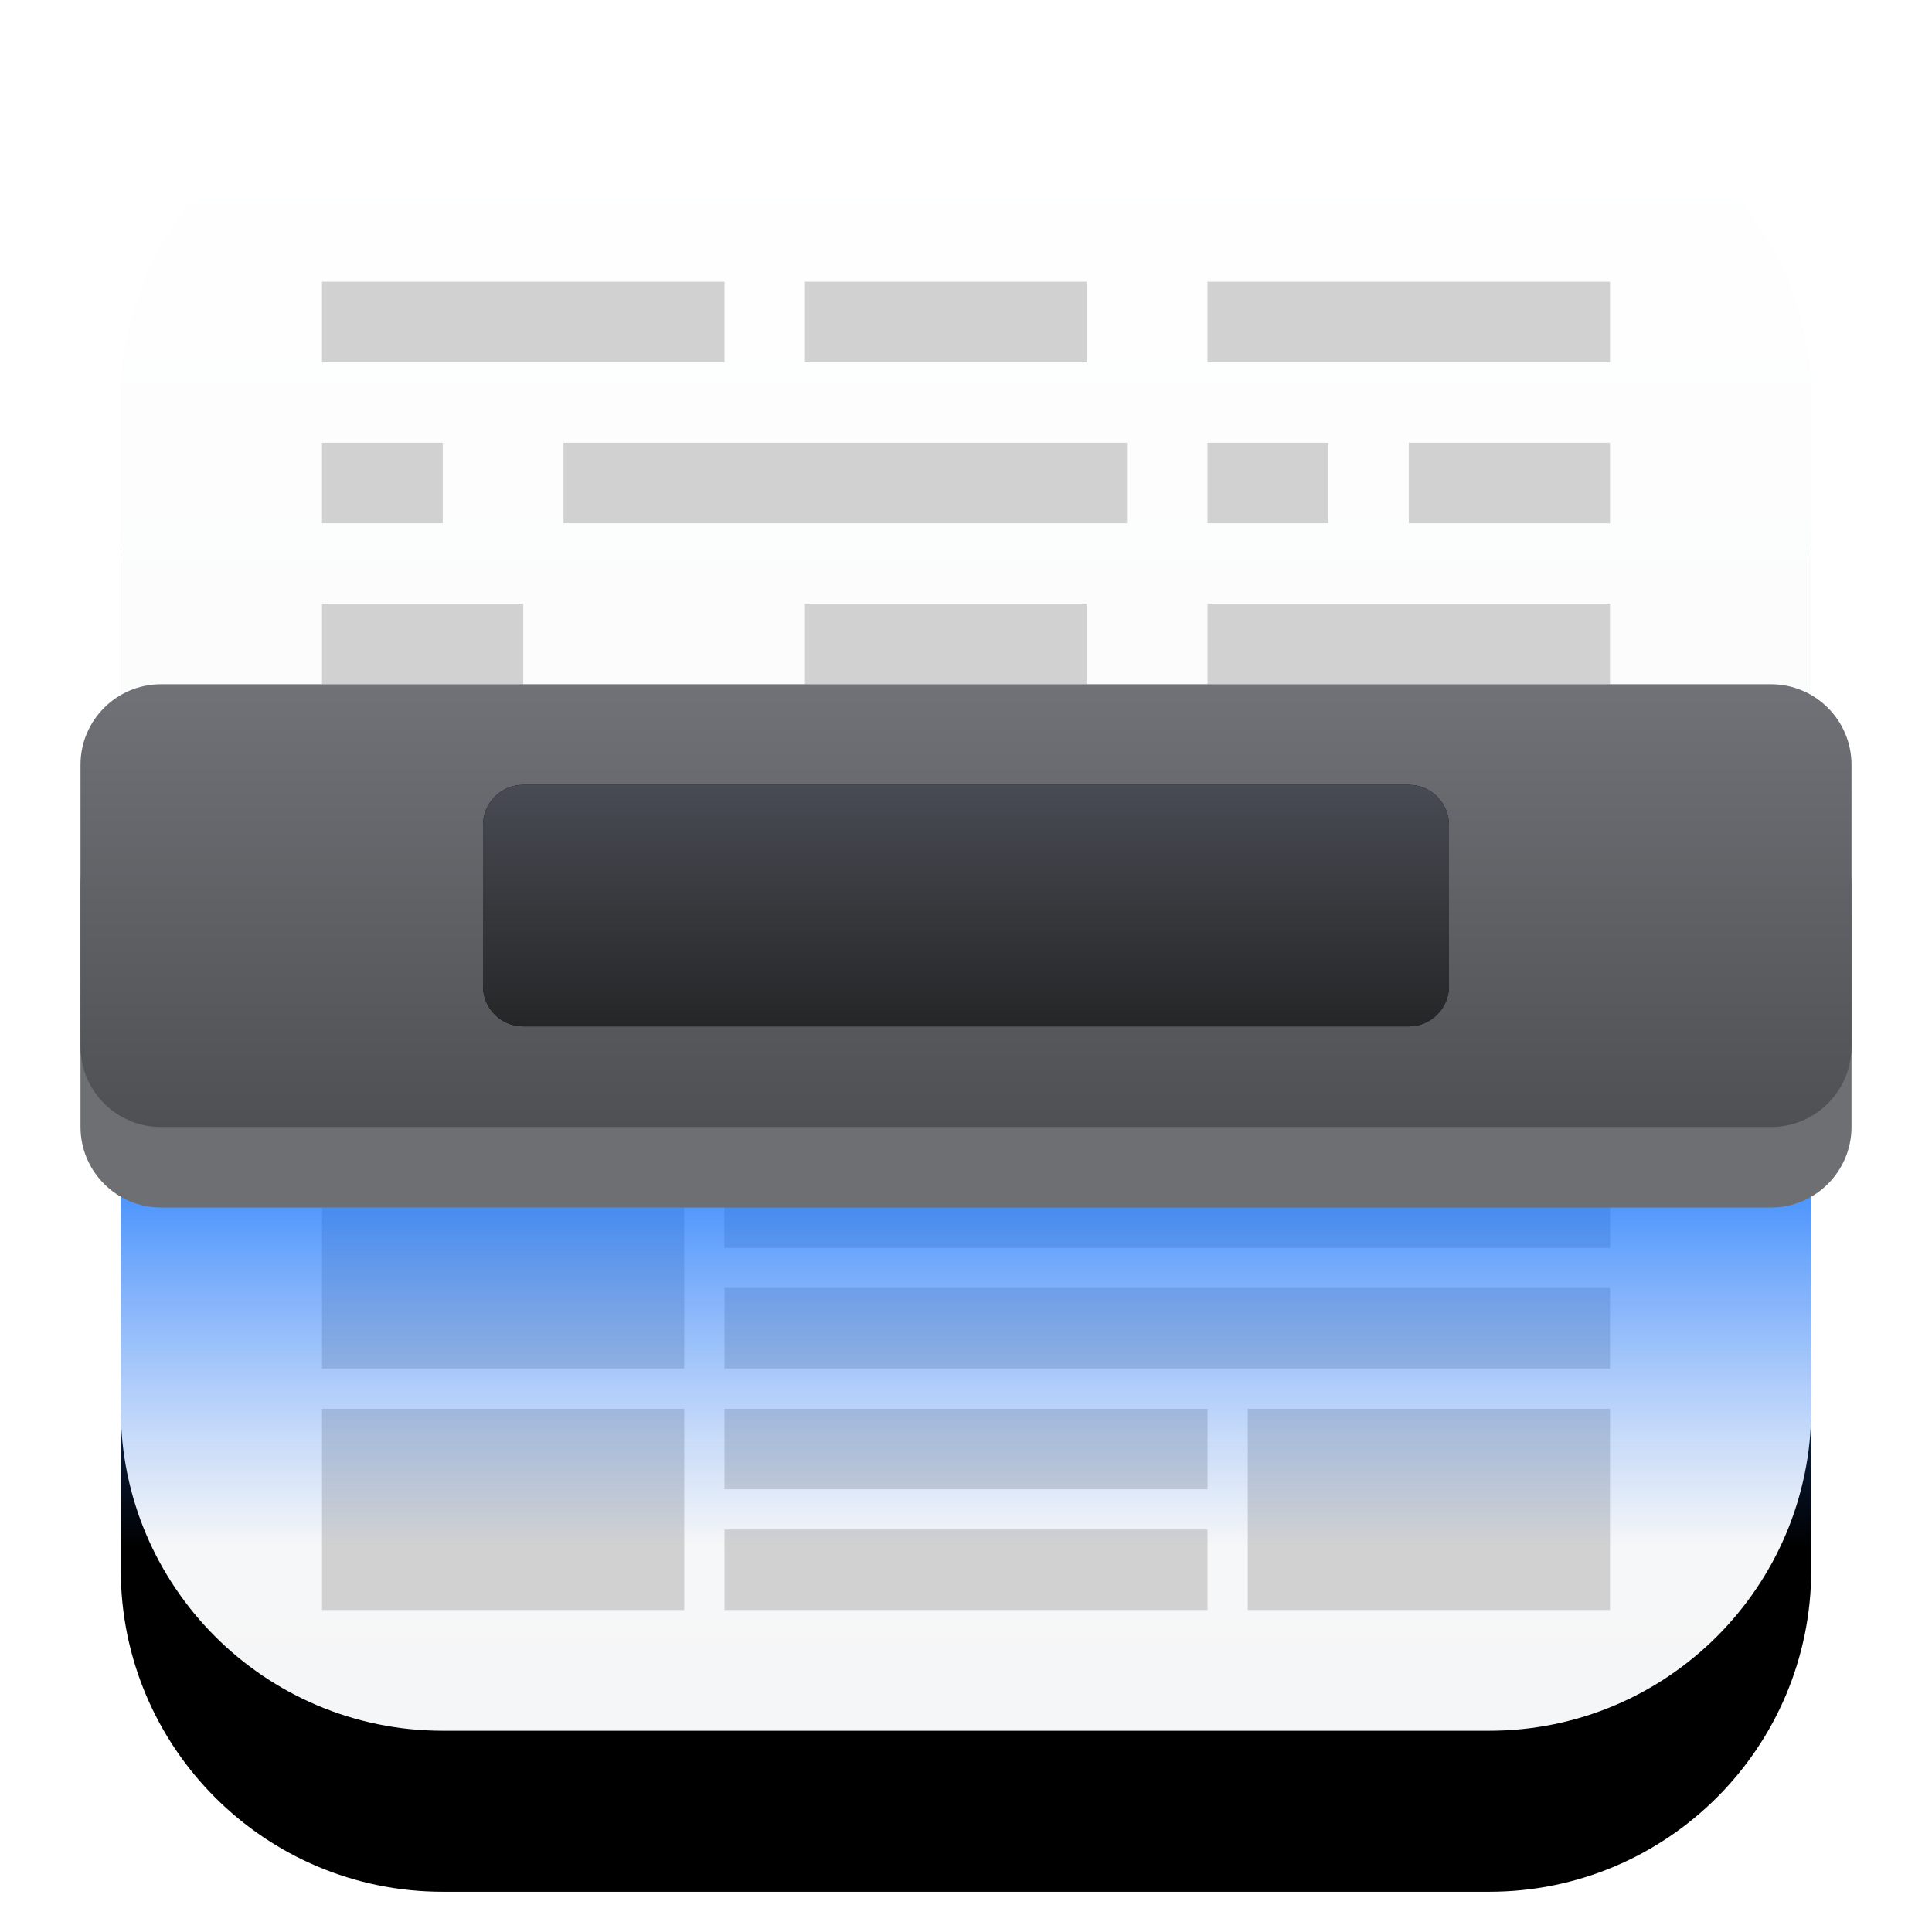 <?xml version="1.0" encoding="UTF-8"?>
<svg width="24px" height="24px" viewBox="0 0 24 24" version="1.1" xmlns="http://www.w3.org/2000/svg" xmlns:xlink="http://www.w3.org/1999/xlink">
    <title>apps/24/scanner</title>
    <defs>
        <filter x="-18.2%" y="-19.0%" width="136.4%" height="145.2%" filterUnits="objectBoundingBox" id="filter-1">
            <feOffset dx="0" dy="0" in="SourceAlpha" result="shadowOffsetOuter1"></feOffset>
            <feGaussianBlur stdDeviation="1" in="shadowOffsetOuter1" result="shadowBlurOuter1"></feGaussianBlur>
            <feColorMatrix values="0 0 0 0 0   0 0 0 0 0   0 0 0 0 0  0 0 0 0.2 0" type="matrix" in="shadowBlurOuter1" result="shadowMatrixOuter1"></feColorMatrix>
            <feMerge>
                <feMergeNode in="shadowMatrixOuter1"></feMergeNode>
                <feMergeNode in="SourceGraphic"></feMergeNode>
            </feMerge>
        </filter>
        <linearGradient x1="50%" y1="100%" x2="50%" y2="1.599%" id="linearGradient-2">
            <stop stop-color="#D1D1D1" offset="0%"></stop>
            <stop stop-color="#FEFFFF" offset="100%"></stop>
        </linearGradient>
        <linearGradient x1="50%" y1="100%" x2="50%" y2="1.599%" id="linearGradient-3">
            <stop stop-color="#F5F6F7" offset="0%"></stop>
            <stop stop-color="#FFFFFF" offset="100%"></stop>
        </linearGradient>
        <path d="M4.5,0 L17.5,0 C19.709,3.82769592e-17 21.5,1.791 21.5,4 L21.5,16.5 C21.5,18.709 19.709,20.5 17.5,20.5 L4.5,20.5 C2.291,20.5 0.5,18.709 0.5,16.5 L0.5,4 C0.5,1.791 2.291,8.49901461e-16 4.5,0 Z" id="path-4"></path>
        <filter x="-4.8%" y="-4.9%" width="109.5%" height="119.5%" filterUnits="objectBoundingBox" id="filter-5">
            <feOffset dx="0" dy="2" in="SourceAlpha" result="shadowOffsetOuter1"></feOffset>
            <feColorMatrix values="0 0 0 0 0.763   0 0 0 0 0.763   0 0 0 0 0.763  0 0 0 1 0" type="matrix" in="shadowOffsetOuter1"></feColorMatrix>
        </filter>
        <linearGradient x1="50%" y1="0.307%" x2="50%" y2="74.692%" id="linearGradient-6">
            <stop stop-color="#006AFF" stop-opacity="0.85" offset="0%"></stop>
            <stop stop-color="#307BF9" stop-opacity="0" offset="100%"></stop>
        </linearGradient>
        <linearGradient x1="50%" y1="0%" x2="50%" y2="100%" id="linearGradient-7">
            <stop stop-color="#707277" offset="0%"></stop>
            <stop stop-color="#4E5054" offset="100%"></stop>
        </linearGradient>
        <linearGradient x1="50%" y1="0%" x2="50%" y2="100%" id="linearGradient-8">
            <stop stop-color="#484B53" offset="0%"></stop>
            <stop stop-color="#252627" offset="100%"></stop>
        </linearGradient>
        <path d="M5.5,8.75 L16.5,8.75 C16.776,8.75 17,8.974 17,9.25 L17,11.25 C17,11.526 16.776,11.75 16.5,11.75 L5.5,11.75 C5.224,11.75 5,11.526 5,11.25 L5,9.25 C5,8.974 5.224,8.75 5.5,8.75 Z" id="path-9"></path>
        <filter x="0.0%" y="0.0%" width="100.0%" height="100.0%" filterUnits="objectBoundingBox" id="filter-11">
            <feOffset dx="0" dy="0" in="SourceAlpha" result="shadowOffsetOuter1"></feOffset>
            <feColorMatrix values="0 0 0 0 0.222   0 0 0 0 0.222   0 0 0 0 0.222  0 0 0 1 0" type="matrix" in="shadowOffsetOuter1" result="shadowMatrixOuter1"></feColorMatrix>
            <feOffset dx="0" dy="0" in="SourceAlpha" result="shadowOffsetOuter2"></feOffset>
            <feColorMatrix values="0 0 0 0 0.463   0 0 0 0 0.473   0 0 0 0 0.492  0 0 0 1 0" type="matrix" in="shadowOffsetOuter2" result="shadowMatrixOuter2"></feColorMatrix>
            <feMerge>
                <feMergeNode in="shadowMatrixOuter1"></feMergeNode>
                <feMergeNode in="shadowMatrixOuter2"></feMergeNode>
            </feMerge>
        </filter>
        <linearGradient x1="100%" y1="50%" x2="0%" y2="50%" id="linearGradient-12">
            <stop stop-color="#45474F" offset="0%"></stop>
            <stop stop-color="#1164FF" offset="68.871%"></stop>
            <stop stop-color="#464950" offset="100%"></stop>
        </linearGradient>
    </defs>
    <g id="apps/24/scanner" stroke="none" stroke-width="1" fill="none" fill-rule="evenodd">
        <g id="编组-3" filter="url(#filter-1)" transform="translate(1, 1)">
            <path d="M4.5,0 L17.5,0 C19.709,3.82769592e-17 21.5,1.791 21.5,4 L21.5,17 C21.5,19.209 19.709,21 17.5,21 L4.5,21 C2.291,21 0.5,19.209 0.5,17 L0.5,4 C0.5,1.791 2.291,1.29399067e-15 4.5,0 Z" id="矩形" fill="url(#linearGradient-2)"></path>
            <g id="矩形">
                <use fill="black" fill-opacity="1" filter="url(#filter-5)" xlink:href="#path-4"></use>
                <use fill="url(#linearGradient-3)" fill-rule="evenodd" xlink:href="#path-4"></use>
            </g>
            <g id="编组" transform="translate(3, 2.5)" fill="#D1D1D1">
                <rect id="矩形" x="0" y="0" width="5" height="1"></rect>
                <rect id="矩形备份" x="0" y="4" width="2.5" height="1"></rect>
                <rect id="矩形备份-2" x="11" y="0" width="5" height="1"></rect>
                <rect id="矩形备份-9" x="11" y="4" width="5" height="1"></rect>
                <rect id="矩形备份-3" x="6" y="0" width="3.5" height="1"></rect>
                <rect id="矩形备份-10" x="6" y="4" width="3.5" height="1"></rect>
                <rect id="矩形备份-4" x="0" y="2" width="1.5" height="1"></rect>
                <rect id="矩形备份-7" x="11" y="2" width="1.5" height="1"></rect>
                <rect id="矩形备份-8" x="13.5" y="2" width="2.5" height="1"></rect>
                <rect id="矩形备份-6" x="3" y="2" width="7" height="1"></rect>
            </g>
            <g id="编组-2" transform="translate(3, 13.5)" fill="#D1D1D1">
                <rect id="矩形" x="0" y="3" width="4.5" height="2.5"></rect>
                <rect id="矩形备份-14" x="0" y="0.5" width="4.5" height="2"></rect>
                <rect id="矩形备份-13" x="11.5" y="3" width="4.5" height="2.5"></rect>
                <rect id="矩形备份-11" x="5" y="4.5" width="6" height="1"></rect>
                <rect id="矩形备份-16" x="5" y="1.5" width="11" height="1"></rect>
                <rect id="矩形备份-18" x="5" y="0" width="11" height="1"></rect>
                <rect id="矩形备份-12" x="5" y="3" width="6" height="1"></rect>
                <rect id="矩形备份-17" x="5" y="0" width="11" height="1"></rect>
            </g>
            <rect id="矩形" fill="url(#linearGradient-6)" x="0.5" y="13" width="21" height="7"></rect>
            <path d="M1,9 L21,9 C21.552,9 22,9.448 22,10 L22,13 C22,13.552 21.552,14 21,14 L1,14 C0.448,14 6.76353751e-17,13.552 0,13 L0,10 C-6.76353751e-17,9.448 0.448,9 1,9 Z" id="矩形" fill="#6D6F72"></path>
            <path d="M1,7.5 L21,7.5 C21.552,7.5 22,7.948 22,8.5 L22,12 C22,12.552 21.552,13 21,13 L1,13 C0.448,13 6.76353751e-17,12.552 0,12 L0,8.5 C-6.76353751e-17,7.948 0.448,7.5 1,7.5 Z" id="矩形" fill="url(#linearGradient-7)"></path>
            <mask id="mask-10" fill="white">
                <use xlink:href="#path-9"></use>
            </mask>
            <g id="蒙版">
                <use fill="black" fill-opacity="1" filter="url(#filter-11)" xlink:href="#path-9"></use>
                <use fill="url(#linearGradient-8)" fill-rule="evenodd" xlink:href="#path-9"></use>
            </g>
            <rect id="矩形" fill="url(#linearGradient-12)" mask="url(#mask-10)" x="5" y="9.75" width="12" height="1"></rect>
        </g>
    </g>
</svg>
